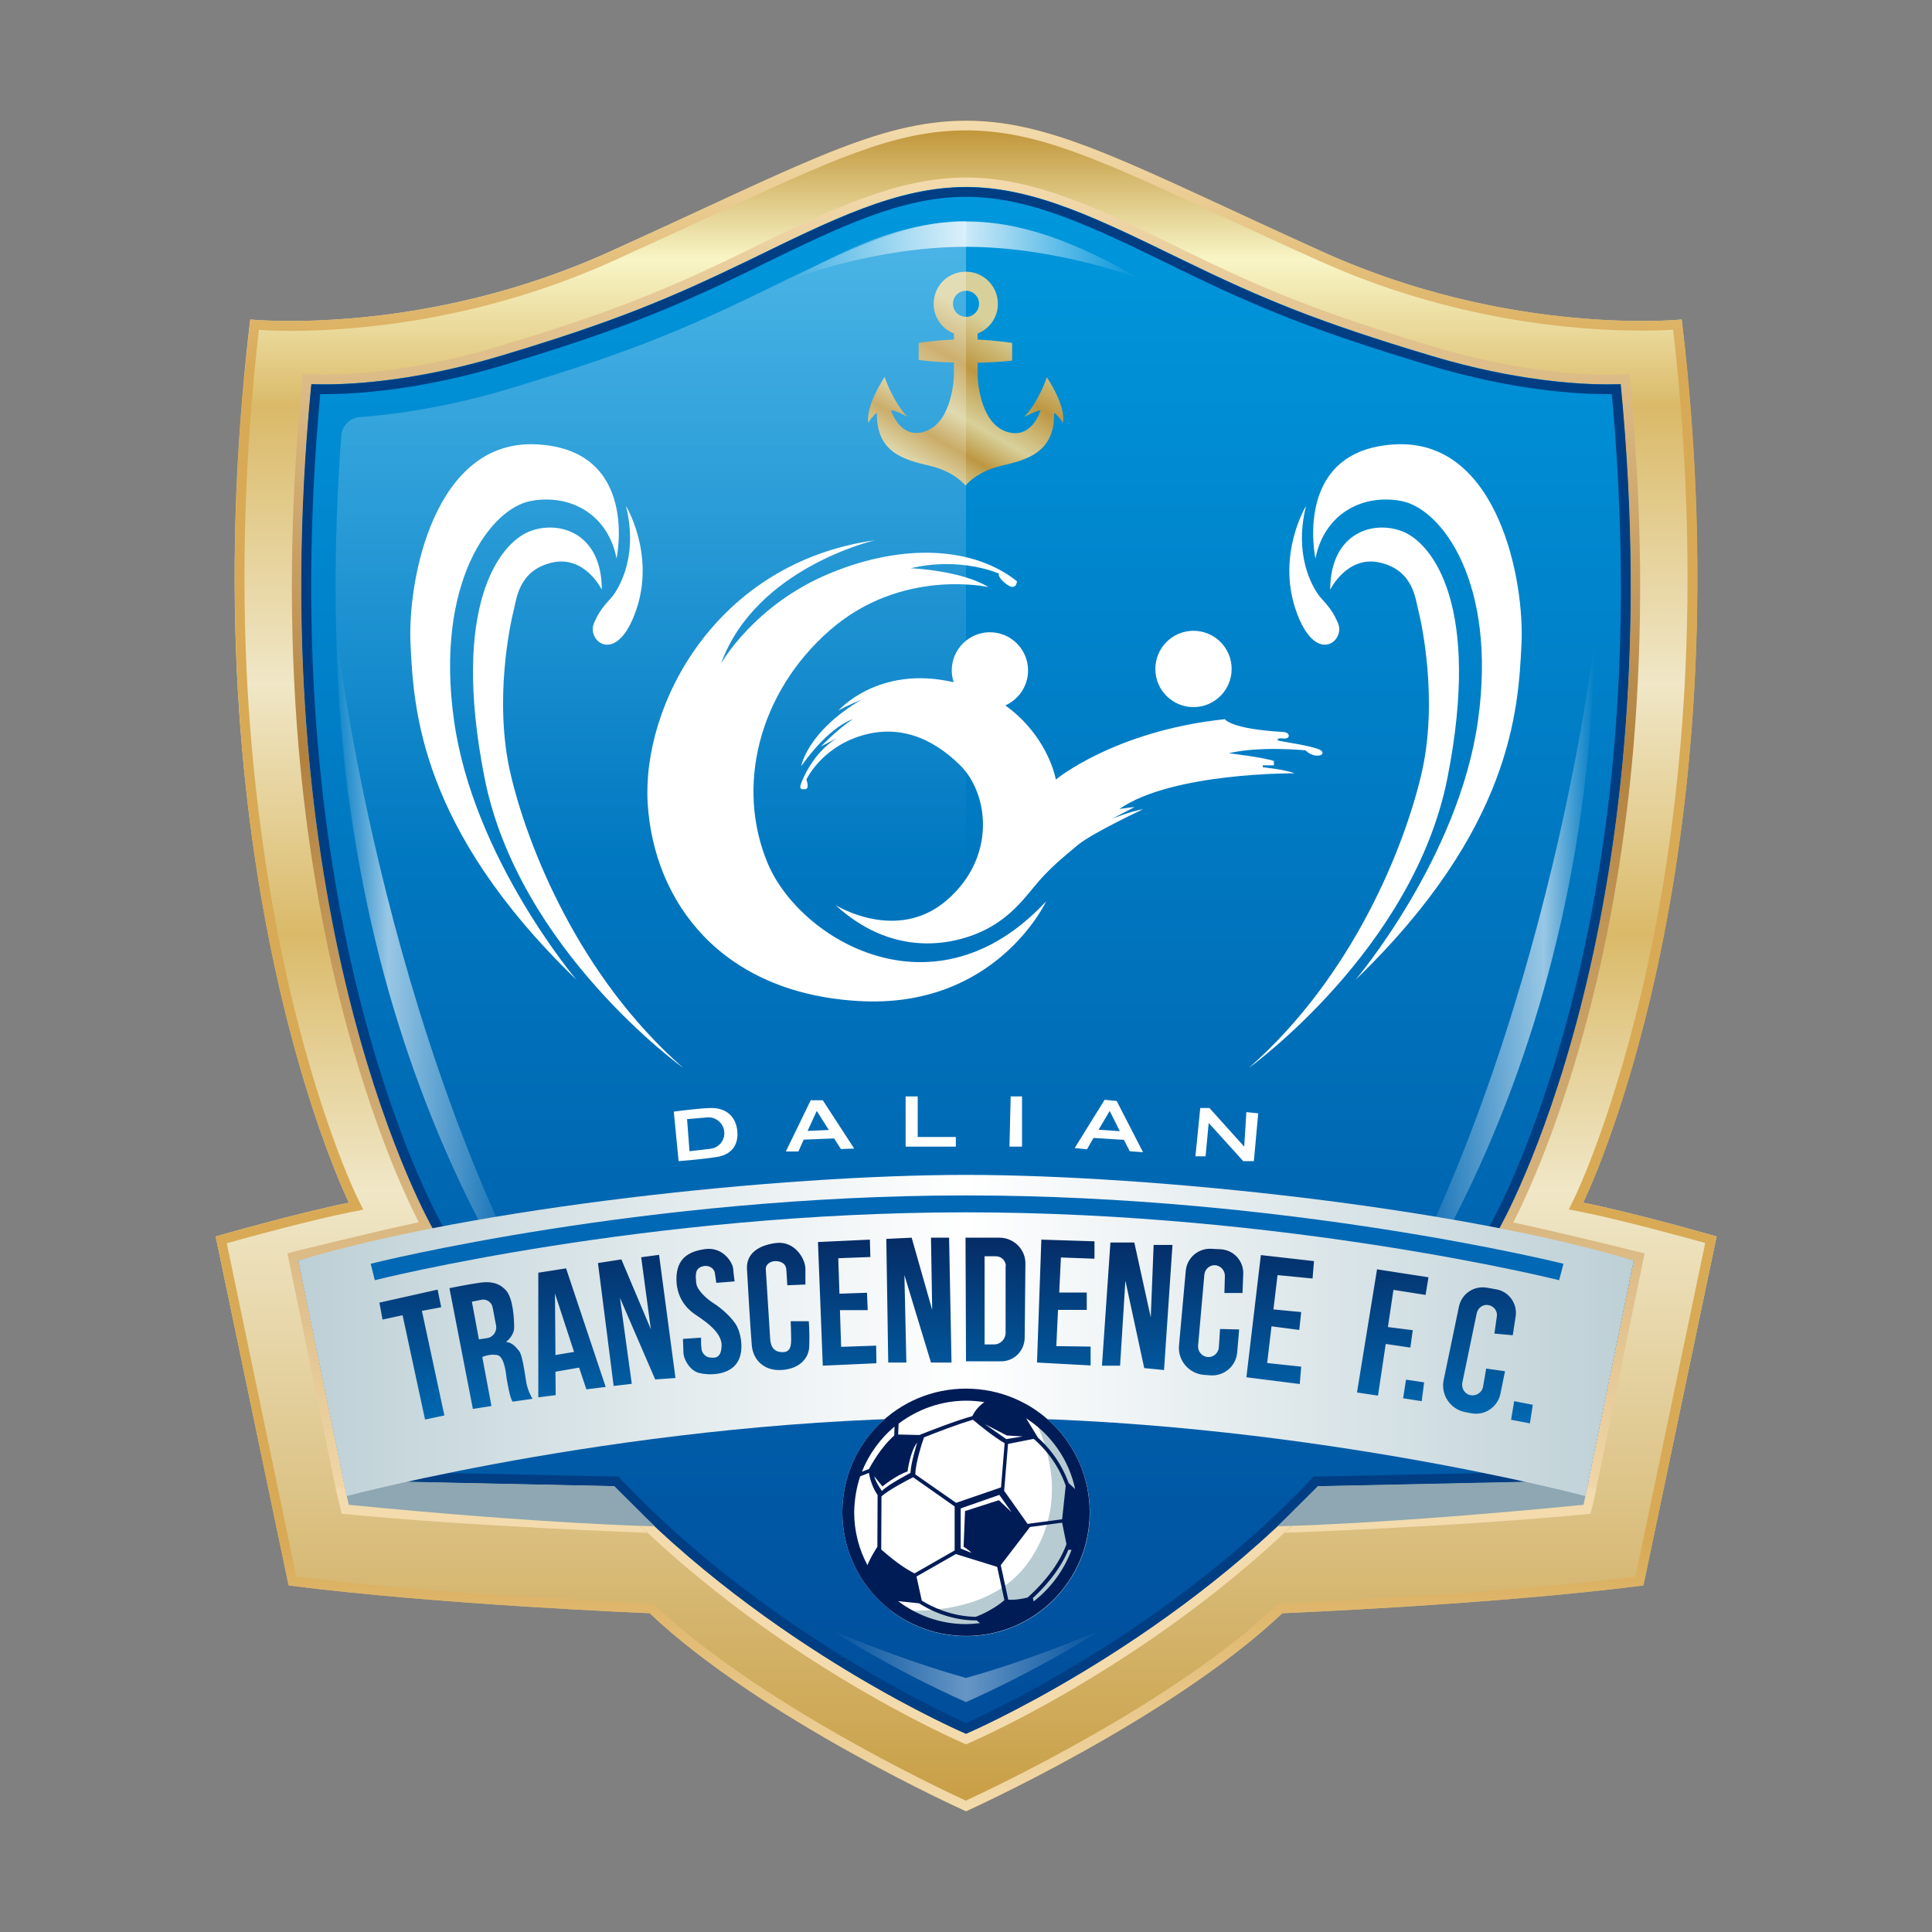 <!-- Created by @FCLOGO 2021-12-08 10:38:02 . https://fclogo.top/ -->
<!-- FOR PERSONAL USE ONLY NOT FOR COMMERCIAL USE -->
<svg version="1.1" xmlns="http://www.w3.org/2000/svg" xmlns:xlink="http://www.w3.org/1999/xlink" x="0px" y="0px"
	 viewBox="0 0 800 800" style="enable-background:new 0 0 800 800;" xml:space="preserve">
<rect x="0" y="0" width="800" height="800" fill="#808080" stroke="none"/>
<style type="text/css">
	.st0{fill:url(#SVGID_1_);}
	.st1{fill:url(#SVGID_2_);}
	.st2{fill:url(#SVGID_3_);}
	.st3{fill:url(#SVGID_4_);}
	.st4{fill:#003E84;}
	.st5{fill:url(#SVGID_5_);}
	.st6{fill:url(#SVGID_6_);}
	.st7{fill:url(#SVGID_7_);}
	.st8{fill:url(#SVGID_8_);}
	.st9{fill:url(#SVGID_9_);}
	.st10{fill:#FFFFFF;}
	.st11{fill:url(#SVGID_10_);}
	.st12{fill:url(#SVGID_11_);}
	.st13{fill:#8EA7B2;}
	.st14{fill:url(#SVGID_12_);}
	.st15{fill:url(#SVGID_13_);}
	.st16{fill:#0068B4;}
	.st17{fill:url(#SVGID_14_);}
	.st18{fill:#B7CCD2;}
	.st19{fill:#001C57;}
</style>
<g>
	<g>
		<linearGradient id="SVGID_1_" gradientUnits="userSpaceOnUse" x1="400" y1="750" x2="400" y2="50">
			<stop  offset="0" style="stop-color:#C89E44"/>
			<stop  offset="0.368" style="stop-color:#F0E7C7"/>
			<stop  offset="0.519" style="stop-color:#DABA69"/>
			<stop  offset="0.667" style="stop-color:#F0E7C7"/>
			<stop  offset="0.831" style="stop-color:#DABA69"/>
			<stop  offset="0.918" style="stop-color:#F8F5C6"/>
			<stop  offset="1" style="stop-color:#BD8F30"/>
		</linearGradient>
		<path class="st0" d="M655.5,498c0,0,68.2-137.7,40.8-365.7c0,0-70.7,7.3-148.7-28S437,50,400,50s-69.7,19-147.7,54.3
			s-148.7,28-148.7,28C76.3,360.3,144.5,498,144.5,498c-21.2,4.2-55.2,14-55.2,14l30.2,144.5C181.8,664.5,269,668,269,668
			c46.5,44,131,82,131,82s84.5-38,131-82c0,0,87.2-3.5,149.5-11.5L710.8,512C710.8,512,676.8,502.2,655.5,498z"/>
		<linearGradient id="SVGID_2_" gradientUnits="userSpaceOnUse" x1="400" y1="750" x2="400" y2="50">
			<stop  offset="0" style="stop-color:#F3DBAD"/>
			<stop  offset="0.16" style="stop-color:#D8AA56"/>
			<stop  offset="0.852" style="stop-color:#D8AA56"/>
			<stop  offset="1" style="stop-color:#F3DBAD"/>
		</linearGradient>
		<path class="st1" d="M400,54c29.4,0,55.4,12.1,107.4,36.2c11.4,5.3,24.3,11.3,38.6,17.7c55.7,25.2,107.6,29,133.7,29
			c5.8,0,10.2-0.2,13.1-0.4c5.8,50.4,7.4,100.4,4.7,148.6c-2.2,39.5-7.3,78-15.2,114.3c-13.4,61.8-30.2,96.4-30.4,96.7l-2.3,4.7
			l5.1,1c16.8,3.4,42.1,10.3,51.4,12.9l-28.9,138.1C616,660.5,531.7,664,530.8,664l-1.5,0.1l-1.1,1c-41.9,39.7-116.3,75-128.3,80.5
			c-12-5.5-86.3-40.8-128.3-80.5l-1.1-1l-1.5-0.1c-0.9,0-85.2-3.5-146.3-11.1L93.9,514.8c9.3-2.6,34.5-9.5,51.4-12.9l5.1-1l-2.3-4.7
			c-0.2-0.3-17.1-34.9-30.4-96.7c-7.8-36.3-12.9-74.8-15.2-114.3c-2.7-48.2-1.1-98.2,4.7-148.6c2.9,0.2,7.4,0.4,13.1,0.4
			c26,0,78-3.8,133.7-29c14.3-6.5,27.2-12.5,38.6-17.7C344.6,66.1,370.6,54,400,54 M400,50c-37,0-69.7,19-147.7,54.3
			c-55.1,25-106.6,28.6-132,28.6c-10.6,0-16.6-0.6-16.6-0.6C76.3,360.3,144.5,498,144.5,498c-21.2,4.2-55.2,14-55.2,14l30.2,144.5
			C181.8,664.5,269,668,269,668c46.5,44,131,82,131,82s84.5-38,131-82c0,0,87.2-3.5,149.5-11.5L710.8,512c0,0-34-9.8-55.2-14
			c0,0,68.2-137.7,40.8-365.7c0,0-6.1,0.6-16.6,0.6c-25.4,0-76.9-3.7-132-28.6C469.7,69,437,50,400,50L400,50z"/>
		<linearGradient id="SVGID_3_" gradientUnits="userSpaceOnUse" x1="400" y1="722.224" x2="400" y2="73.5">
			<stop  offset="0.137" style="stop-color:#F3DBAD"/>
			<stop  offset="0.632" style="stop-color:#B2813E"/>
			<stop  offset="1" style="stop-color:#F3DBAD"/>
		</linearGradient>
		<path class="st2" d="M400,77.5c28.7,0,56,13.8,89.7,30.2c33.7,16.3,56.3,25.7,103,39.7c35,10.5,61.6,11.8,72.7,11.8
			c3.7,0,5.7-0.1,5.7-0.1c22,225-50.5,350-50.5,350c19,3.8,55.8,13,55.8,13l-18.7,91l-112,2.3C481.7,683,400,717.9,400,717.9
			S318.3,683,254.3,615.3l-112-2.3l-18.7-91c0,0,36.8-9.2,55.8-13c0,0-72.5-125-50.5-350c0,0,2,0.1,5.7,0.1
			c11.1,0,37.7-1.3,72.7-11.8c46.7-14,69.3-23.3,103-39.7C344,91.3,371.3,77.5,400,77.5 M400,73.5c-28.5,0-55.9,13.3-87.6,28.7
			l-3.8,1.9c-32.5,15.8-55.1,25.2-102.4,39.4c-35,10.5-61.7,11.6-71.5,11.6c-3.5,0-5.4-0.1-5.4-0.1l-3.9-0.3l-0.4,3.9
			c-5,51.6-5.5,102.1-1.4,150.3c3.3,38.6,9.5,75.7,18.5,110.4c12.1,46.7,25.7,75.9,31.3,86.8c-19.7,4.2-50.4,11.9-50.7,11.9L119,519
			l0.8,3.8l18.7,91l0.6,3.1l3.2,0.1l110.3,2.3c18.6,19.5,50.1,48.1,96.5,76.1c28.3,17.1,48.5,25.8,49.3,26.2l1.6,0.7l1.6-0.7
			c0.8-0.4,21-9,49.3-26.2c25.8-15.6,63.4-41.4,96.5-76.1l110.3-2.3l3.2-0.1l0.6-3.1l18.7-91l0.8-3.8l-3.7-0.9
			c-0.3-0.1-31-7.7-50.7-11.9c5.6-10.9,19.2-40.1,31.3-86.8c9-34.7,15.2-71.8,18.5-110.4c4.1-48.2,3.6-98.8-1.4-150.3l-0.4-3.9
			l-3.9,0.3c0,0-1.9,0.1-5.4,0.1c-9.8,0-36.5-1.1-71.5-11.6c-47.4-14.2-69.9-23.6-102.4-39.4l-3.8-1.9
			C455.9,86.8,428.5,73.5,400,73.5L400,73.5z"/>
		<linearGradient id="SVGID_4_" gradientUnits="userSpaceOnUse" x1="400" y1="717.875" x2="400" y2="77.5">
			<stop  offset="0" style="stop-color:#004D9B"/>
			<stop  offset="1" style="stop-color:#0098DD"/>
		</linearGradient>
		<path class="st3" d="M620.5,509c0,0,72.5-125,50.5-350c0,0-31.7,2.3-78.3-11.7c-46.7-14-69.3-23.3-103-39.7
			c-33.7-16.3-61-30.2-89.7-30.2s-56,13.8-89.7,30.2c-33.7,16.3-56.3,25.7-103,39.7C160.7,161.3,129,159,129,159
			c-22,225,50.5,350,50.5,350c-19,3.8-55.8,13-55.8,13l18.7,91l112,2.3C318.3,683,400,717.9,400,717.9s81.7-34.9,145.7-102.5
			l112-2.3l18.7-91C676.3,522,639.5,512.8,620.5,509z"/>
		<path class="st4" d="M400,81.5c26.6,0,52,12.3,84.1,27.9l3.8,1.9c32.9,16,55.7,25.5,103.6,39.9c34.7,10.4,61.2,12,73.8,12
			c0.8,0,1.4,0,2.1,0c4.6,49.7,5,98.4,1.1,144.9c-3.2,38.1-9.4,74.8-18.2,109c-15.1,58.3-33,89.7-33.2,90l-2.8,4.8l5.5,1.1
			c15.2,3.1,42.1,9.6,51.9,12l-17.3,84.1l-108.8,2.3l-1.7,0l-1.1,1.2c-32.7,34.6-70.2,60.4-95.9,75.9c-23.5,14.2-41.6,22.6-46.9,25
			c-11.6-5.2-84.9-39.7-142.8-100.9l-1.1-1.2l-1.7,0l-108.8-2.3L128.4,525c9.8-2.4,36.8-9,51.9-12l5.5-1.1L183,507
			c-0.2-0.3-18-31.4-33.1-89.6c-8.9-34.3-15-71-18.3-109.1c-4-46.5-3.6-95.4,1-145.1c0.6,0,1.3,0,2.1,0c12.6,0,39.1-1.6,73.8-12
			c47.9-14.4,70.7-23.9,103.6-39.9l3.8-1.9C348,93.8,373.4,81.5,400,81.5 M400,77.5c-28.7,0-56,13.8-89.7,30.2
			c-33.7,16.3-56.3,25.7-103,39.7c-35,10.5-61.6,11.8-72.7,11.8c-3.7,0-5.7-0.1-5.7-0.1c-22,225,50.5,350,50.5,350
			c-19,3.8-55.8,13-55.8,13l18.7,91l112,2.3C318.3,683,400,717.9,400,717.9s81.7-34.9,145.7-102.5l112-2.3l18.7-91
			c0,0-36.8-9.2-55.8-13c0,0,72.5-125,50.5-350c0,0-2,0.1-5.7,0.1c-11.1,0-37.7-1.3-72.7-11.8c-46.7-14-69.3-23.3-103-39.7
			C456,91.3,428.7,77.5,400,77.5L400,77.5z"/>
		<linearGradient id="SVGID_5_" gradientUnits="userSpaceOnUse" x1="139.667" y1="419" x2="242" y2="419">
			<stop  offset="0" style="stop-color:#FFFFFF;stop-opacity:0"/>
			<stop  offset="0.206" style="stop-color:#FFFFFF;stop-opacity:0.6"/>
			<stop  offset="0.749" style="stop-color:#FFFFFF;stop-opacity:0"/>
		</linearGradient>
		<path class="st5" d="M139.7,265c0,0,20.3,178,102.3,308C242,573,143.3,463,139.7,265z"/>
		<linearGradient id="SVGID_6_" gradientUnits="userSpaceOnUse" x1="343.5" y1="689.75" x2="456.5" y2="689.75">
			<stop  offset="0" style="stop-color:#FFFFFF;stop-opacity:0"/>
			<stop  offset="0.5" style="stop-color:#FFFFFF;stop-opacity:0.4"/>
			<stop  offset="1" style="stop-color:#FFFFFF;stop-opacity:0"/>
		</linearGradient>
		<path class="st6" d="M400,694.8c-28.7-8-56.5-20.2-56.5-20.2c29.7,18.7,56.5,30.2,56.5,30.2s26.8-11.5,56.5-30.2
			C456.5,674.7,428.7,686.8,400,694.8z"/>
		<linearGradient id="SVGID_7_" gradientUnits="userSpaceOnUse" x1="328.167" y1="103.5" x2="471.833" y2="103.5">
			<stop  offset="0" style="stop-color:#FFFFFF;stop-opacity:0"/>
			<stop  offset="0.5" style="stop-color:#FFFFFF;stop-opacity:0.8"/>
			<stop  offset="1" style="stop-color:#FFFFFF;stop-opacity:0"/>
		</linearGradient>
		<path class="st7" d="M400,91.7c-16.5,0-38.2,4.2-71.8,23.7c0,0,34-13.2,71.8-13.2s71.8,13.2,71.8,13.2
			C438.2,95.8,416.5,91.7,400,91.7z"/>
		<linearGradient id="SVGID_8_" gradientUnits="userSpaceOnUse" x1="660.333" y1="419" x2="558" y2="419">
			<stop  offset="0" style="stop-color:#FFFFFF;stop-opacity:0"/>
			<stop  offset="0.206" style="stop-color:#FFFFFF;stop-opacity:0.6"/>
			<stop  offset="0.748" style="stop-color:#FFFFFF;stop-opacity:0"/>
		</linearGradient>
		<path class="st8" d="M660.3,265c0,0-20.3,178-102.3,308C558,573,656.7,463,660.3,265z"/>
		<linearGradient id="SVGID_9_" gradientUnits="userSpaceOnUse" x1="385.604" y1="196.301" x2="426.379" y2="125.677">
			<stop  offset="0" style="stop-color:#D8D09A"/>
			<stop  offset="0.169" style="stop-color:#BD9742"/>
			<stop  offset="0.327" style="stop-color:#D8D09A"/>
			<stop  offset="0.563" style="stop-color:#BD9742"/>
			<stop  offset="0.811" style="stop-color:#D8D09A"/>
			<stop  offset="1" style="stop-color:#D8D09A"/>
		</linearGradient>
		<path class="st9" d="M433.5,156.2c0,0-3.2,9.8-9.4,16.5c0,0,4.5-2.6,6.8-2.8c0,0-3.8,12.9-14.8,8.6c-10.9-4.3-11.3-22.9-11.3-22.9
			v-5.4c9.4-0.2,14.3-0.9,14.3-0.9V142c0,0-6.3-1-14.3-1.4v-2.5c4.9-1.9,8.4-6.7,8.4-12.3c0-7.3-5.9-13.3-13.3-13.3
			s-13.3,5.9-13.3,13.3c0,5.6,3.5,10.4,8.4,12.3v2.5c-8.1,0.3-14.6,1.4-14.6,1.4v7c0,0,5,0.9,14.6,1.1v5.4c0,0-0.4,18.6-11.3,22.9
			c-10.9,4.3-14.8-8.6-14.8-8.6c2.3,0.2,6.8,2.8,6.8,2.8c-6.2-6.7-9.4-16.5-9.4-16.5c-8.5,13.3-6.7,19-6.7,19c0.8-2,3.5-4.2,3.5-4.2
			c-0.3,16.7,11.5,19.5,22,22s14.7,8.2,14.7,8.2s4.2-5.7,14.7-8.2s22.3-5.3,22-22c0,0,2.7,2.2,3.5,4.2
			C440.2,175.2,442,169.5,433.5,156.2z M400,120.4c3,0,5.4,2.4,5.4,5.4c0,3-2.4,5.4-5.4,5.4s-5.4-2.4-5.4-5.4
			C394.6,122.8,397,120.4,400,120.4z"/>
		<g>
			<g>
				<path class="st10" d="M259.2,209.5c0,0,12.2,20,4.2,43.2s-20.5,12.8-17.5,5.5s6.6-9.4,8.6-12.5S264.3,230,259.2,209.5z"/>
				<path class="st10" d="M249.2,244.2c0,0-7-14.5-20.8-11.2s-14.5,15.2-15.8,20.2s-8.2,37.2-1.2,67.2s28.2,83.8,71.5,121.8
					c0,0-68.3-49-82.3-120.3s6.3-96.7,18.3-101.7S249.2,220.2,249.2,244.2z"/>
				<path class="st10" d="M255.3,231.3c0,0,9.7-45-33-47.3s-53.7,56.7-52.3,83c1.3,26.3,3.7,76,68.7,138.7c0,0-42.7-50.3-50.7-107.3
					s15-88,32-91S252,213.7,255.3,231.3z"/>
			</g>
			<g>
				<path class="st10" d="M540.8,209.5c0,0-12.2,20-4.2,43.2s20.5,12.8,17.5,5.5s-6.6-9.4-8.6-12.5S535.7,230,540.8,209.5z"/>
				<path class="st10" d="M550.8,244.2c0,0,7-14.5,20.8-11.2s14.5,15.2,15.8,20.2s8.2,37.2,1.2,67.2s-28.2,83.8-71.5,121.8
					c0,0,68.3-49,82.3-120.3s-6.3-96.7-18.3-101.7S550.9,220.2,550.8,244.2z"/>
				<path class="st10" d="M544.7,231.3c0,0-9.7-45,33-47.3c42.7-2.3,53.7,56.7,52.3,83c-1.3,26.3-3.7,76-68.7,138.7
					c0,0,42.7-50.3,50.7-107.3s-15-88-32-91S548.1,213.7,544.7,231.3z"/>
			</g>
			<path class="st10" d="M362.3,223.7c0,0-49.3,11.3-63.7,51c0,0,13.6-24.2,44.8-37.2s60.3-10.8,77.7,3.2c0,0-0.2,4.2-4.2,1.3
				s-3.3-4.5-3.3-4.5s-15.7-7.1-36.5-2.2c0,0,20.8,0.8,32.2,7.8c0,0-35.9-8.1-65.6,17.8s-39.1,64.9-25.8,96.6s69.3,65.3,115.3,15.7
				c0,0-20.7,44.7-77.7,41.3c-57-3.3-84.7-41-87.3-81.7C265.7,292,296.3,233,362.3,223.7z"/>
			<circle class="st10" cx="494.2" cy="277" r="15.8"/>
			<path class="st10" d="M546.6,310.5c-3.2-1.6-14.3-3.2-16.6-3.7s-0.1-1.1-0.1-1.1s1,0.1,2,0.1c2.6,0,2.2-2.5-0.4-2.7
				c-22-1.2-24.3-5.3-24.3-5.3c-45.7,4.8-70,25-70,25c-1.3-6.6-6.8-20.6-20.9-30.7c5.5-2.5,9.4-8,9.4-14.5c0-8.7-7.1-15.8-15.8-15.8
				s-15.8,7.1-15.8,15.8c0,1.7,0.3,3.4,0.8,4.9c-0.2,0-0.3-0.1-0.5-0.1c-30.8-7-47.2,11.8-47.2,11.8c3.9-2.2,9.5-4.5,9.5-4.5
				c-22.6,13.4-24.9,27.5-24.9,27.5c11.9-16.8,21.3-19.4,21.3-19.4c-6,3.9-13.2,11.3-13.2,11.3l6.6-3.4
				c-10.1,6.2-14.4,17.5-14.9,19.1s-0.2,2.2,1.8,2s0.5-4,0.5-4s5.8-12.5,21.6-17.8s30,0,42,11.8s15.2,38.2-5.5,56s-46,2-46,2
				c23,21.1,46.6,16.6,58.2,11.9s17.8-11.9,23.9-19.4s12.2-12.4,18.2-17.4s27-14.8,27-14.8c-4.8,0.7-12.8,3.9-12.8,3.9l9.3-4.8
				c-1.9,0.1-6.3,0.8-6.3,0.8c21.8-15.2,72.6-14.8,72.6-14.8c-4.2-1.6-13.2-2.5-13.2-2.5v-0.8h4.6v-1.8c-4.4-1.5-18.7-3.2-18.7-3.2
				c13.1-3.1,31.8-1.2,31.8-1.2c0.3,0.4,2.3,2.2,4.9,2.2S548.1,311.2,546.6,310.5z"/>
		</g>
		<linearGradient id="SVGID_10_" gradientUnits="userSpaceOnUse" x1="269.426" y1="499.086" x2="269.426" y2="91.5">
			<stop  offset="0.35" style="stop-color:#FFFFFF;stop-opacity:0"/>
			<stop  offset="1" style="stop-color:#FFFFFF;stop-opacity:0.3"/>
		</linearGradient>
		<path class="st11" d="M159.2,413.6c12.1,47.3,26.2,76.6,30.8,85.5H400V91.5c-24.3,0-48.8,11.9-79.7,26.9l-3.8,1.9
			c-33.4,16.2-56.6,25.9-105.1,40.5c-25.9,7.8-47.5,10.8-62.4,11.9c-4.1,0.3-7.4,3.6-7.7,7.7c-3.2,43.2-3.1,85.6,0.3,126.2
			C144.6,343.9,150.6,379.9,159.2,413.6z"/>
	</g>
	<g>
		<linearGradient id="SVGID_11_" gradientUnits="userSpaceOnUse" x1="139.057" y1="625.299" x2="268.139" y2="625.299">
			<stop  offset="0.137" style="stop-color:#F3DBAD"/>
			<stop  offset="1" style="stop-color:#F3DBAD"/>
		</linearGradient>
		<path class="st12" d="M139.1,616.9c0,0,1.9-2.8,7,1c16.1,7.7,68.9,8.8,116.1,11.4l5.9,5.4c0,0-74.7-2.7-126.6-7.9L139.1,616.9z"/>
		<path class="st13" d="M142.2,613l112.2,2.4c0,0,13.7,13.6,16.7,16.6c0,0-44.2-0.8-126.7-8.9L142.2,613z"/>
		
			<linearGradient id="SVGID_12_" gradientUnits="userSpaceOnUse" x1="-250.943" y1="625.299" x2="-121.861" y2="625.299" gradientTransform="matrix(-1 0 0 1 410.075 0)">
			<stop  offset="0.137" style="stop-color:#F3DBAD"/>
			<stop  offset="1" style="stop-color:#F3DBAD"/>
		</linearGradient>
		<path class="st14" d="M661,616.9c0,0-1.9-2.8-7,1c-16.1,7.7-68.9,8.8-116.1,11.4l-5.9,5.4c0,0,74.7-2.7,126.6-7.9L661,616.9z"/>
		<path class="st13" d="M657.9,613l-112.2,2.4c0,0-13.7,13.6-16.7,16.6c0,0,44.2-0.8,126.7-8.9L657.9,613z"/>
		<linearGradient id="SVGID_13_" gradientUnits="userSpaceOnUse" x1="123.5" y1="553" x2="676.5" y2="553">
			<stop  offset="0" style="stop-color:#BDD0D6"/>
			<stop  offset="0.5" style="stop-color:#FFFFFF"/>
			<stop  offset="1" style="stop-color:#BDD0D6"/>
		</linearGradient>
		<path class="st15" d="M400,486.5c-77,0-204,13.5-276.5,35.5l20,97.5c0,0,122-32.5,256.5-32.5s256.5,32.5,256.5,32.5l20-97.5
			C604,500,477,486.5,400,486.5z"/>
	</g>
	<g>
		<path class="st16" d="M645.6,530.1C644.5,529.8,532.5,502,400,502c-132.5,0-243.7,27.8-244.8,28.1l-1.7-6.8
			C154.6,523,266.6,495,400,495c133.4,0,246.2,28,247.4,28.3L645.6,530.1z"/>
		<linearGradient id="SVGID_14_" gradientUnits="userSpaceOnUse" x1="395.833" y1="512.583" x2="395.833" y2="589.333">
			<stop  offset="0" style="stop-color:#052C66"/>
			<stop  offset="1" style="stop-color:#0069B2"/>
		</linearGradient>
		<path class="st17" d="M181.2,534l1.5,7.3l-8,1.5l9.3,43.3l-8,1.7l-9.3-43.2l-8.3,1.8l-1.3-7L181.2,534z M220.5,579.2l-8.2,1.2
			c-1.2-1.3-2.2-8.1-2.5-9.5c-0.2-1.4-0.8-9.2-3.9-9.8c-3.2-0.6-6.2,0.8-6.2,0.8l3.8,20.3l-7.7,1.2l-9.7-50c0,0,7.8-1.6,12.2-2.2
			c4.4-0.7,8.2-0.2,11.2,3.1c3,3.3,3.4,11.9,3.4,15.4s-3.4,6-3.4,6c2.6,0.1,4.2,2.2,5.5,3.8s2.3,9,2.9,12.8
			C218.5,576,220.5,579.2,220.5,579.2z M205.4,548.8l-1.4-7.4c-0.4-2.2-2.5-3.6-4.6-3.2l-4,0.8l2.9,15.6l3.3-0.5
			C204.1,553.8,205.9,551.4,205.4,548.8z M239.8,566.3l-9.8,1.7l0.1,9.7l-7.2,0.9v-51.6l11.5-1.8l16.4,49.1l-8,1L239.8,566.3z
			 M237.7,559.8l-7.9-24.2l0.2,25.5L237.7,559.8z M247.6,523l6.5,50.9l7.5-0.9l-4.9-35.6l14.6,33.8l8.4-0.6l-6.8-51l-7.4,1l4,29.8
			l-12.2-28.9L247.6,523z M296.6,531.2l7.6-0.6c0,0-0.4-2.6-0.6-5.2s-4.2-9.1-11.4-8.2s-11.9,4-12.1,11.9s4.1,12.6,7.2,14.8
			s11.6,7.2,11.5,13.2s-3.5,5.1-4.9,5s-3.1-1.4-3.4-3.4s-0.2-4.8-0.2-4.8l-7.5,0.5c0,0,0.1,3.4,0.2,5.9s2.6,7.2,6.4,8.2
			s11.4,1.1,15.2-3.4s2.4-12.2,0.6-15.8s-6.9-7.9-9.5-9.5s-7.1-5.4-7.4-8.5s-0.6-5.8,2.2-6.8s5.2,0.6,5.5,2.6
			S296.6,531.2,296.6,531.2z M326,532.2l7.5-0.3c0,0,0-2.3,0-6.5c0-4.2-4.5-11.7-12.2-10.7c-7.7,1-12.3,4.7-12,10.7
			c0.3,6,1.5,26,2,31.7s4.7,10.5,12,10.2c7.3-0.3,11.7-4.5,11.8-10c0.2-5.5-0.2-10.2-0.2-10.2h-7.5c0,0,0.2,4.7,0.2,7.3
			c0,2.7-0.2,5.5-3.5,5.5c-3.3,0-5-1.8-5.2-5.7c-0.2-3.8-1.7-26.3-1.8-28.5c-0.2-2.2,2-3.5,4-3.5s4.3,0.8,4.5,3.5
			C325.8,528.3,326,532.2,326,532.2z M362.8,557.2l-14.5,0.5l-0.5-15.2h11.5l-0.3-7.2l-11.4,0.4l-0.5-14.7l13.3-0.5l-0.2-7.2
			l-21.5,1l2,51.2l22.2-1L362.8,557.2z M367,513l0.8,51.2h7.5l-0.8-36.2l11,36.2h8.5l-1-51.7h-7.5l0.5,29.9l-8.5-29.9L367,513z
			 M424.6,523.3l-0.3,30.7c-0.1,5.4-4.4,9.7-9.8,9.7H400l-0.2-51.2H414C419.9,512.6,424.7,517.4,424.6,523.3z M416.5,524.3
			c0-2.2-1.8-4.1-4.1-4.1h-4.7v36.5h3.9c2.7,0,4.8-2.2,4.8-4.8V524.3z M453.2,521.2V514l-22-0.7l-1.8,50.9l22.2,1.2v-7.8l-14.2-0.2
			l0.7-15H450v-7.2h-11.4l0.7-14.5L453.2,521.2z M459.8,514.5l-3.5,51h7.5l2.2-35.2l7.8,36.2l8.2,0.8l3.5-51.8h-7.8l-1.2,30l-6.8-31
			H459.8z M514.5,535.4l0.3-7.9c0.2-5.3-3.9-9.9-9.3-10.2l-3.9-0.2c-5.4-0.3-10.1,3.7-10.6,9.1l-2.8,30.9
			c-0.6,6.2,4.1,11.7,10.3,12.2l2.7,0.2c5.7,0.4,10.6-3.8,11.1-9.5l0.8-9.5l-7.9-0.2l-0.5,7.6c-0.2,2.5-2.4,4.3-4.8,4l0,0
			c-2.3-0.3-4-2.4-3.8-4.7l2.6-29.4c0.2-2.3,2.2-4,4.4-3.9l0,0c2.3,0.1,4.1,2.1,4.1,4.4l-0.2,7.1H514.5z M626.4,552.9l1.2-7.8
			c0.8-5.3-2.8-10.3-8-11.2l-3.9-0.7c-5.4-0.9-10.5,2.5-11.6,7.9l-6.3,30.3c-1.3,6.1,2.7,12.1,8.8,13.3l2.6,0.5
			c5.6,1.1,11-2.6,12.1-8.1l1.9-9.3l-7.8-1.1l-1.3,7.5c-0.4,2.4-2.8,4-5.3,3.5l0,0c-2.3-0.5-3.7-2.8-3.3-5.1l6-28.9
			c0.5-2.2,2.6-3.7,4.8-3.3l0,0c2.3,0.4,3.9,2.5,3.5,4.8l-1,7L626.4,552.9z M543.5,529.4l0.6-7.2l-22-2.5l-6,50.6l22.1,2.8l0.6-7.2
			l-14.1-1.5l1.8-15.2l11.5,1.5l0.8-7.4l-11.5-1.1l1.7-14.2L543.5,529.4z M590.3,536.2l1.2-7.3l-21.3-3.3l-8.3,51l8.7,1.3l3.2-21.4
			L584,558l1-7.2l-10.3-1.3l2.3-15.4L590.3,536.2z M582.2,571.3L581,579l7.7,1.2l1-7.8L582.2,571.3z M627,580.2l-1.3,7.7l7.8,1.5
			l1.2-7.7L627,580.2z"/>
	</g>
	<g>
		<path class="st10" d="M305.2,467.5c-1-6.3-5.7-8.7-10.5-8.7c-4.8,0-15.7,1.5-15.7,1.5l2,20.5c0,0,9.3-0.7,15.7-1.7
			C303,478.2,306.2,473.8,305.2,467.5z M294.1,475.7l-8.6,1l-1-13.3l8.4-0.7c3.6-0.3,6.8,2.5,7,6.1
			C300.2,472.3,297.6,475.3,294.1,475.7z"/>
		<path class="st10" d="M348.2,475.8l5.5-0.2l-13-20h-5l-10.3,21.2h5.2l2.2-4.9l12.6-0.5L348.2,475.8z M334.4,468.3l3.8-8.3l5,7.9
			L334.4,468.3z"/>
		<path class="st10" d="M467.8,476.7l5.5,0.4l-10.9-21.2l-5-0.5l-12.4,20l5.1,0.5l2.7-4.7l12.6,0.8L467.8,476.7z M454.9,467.8
			l4.6-7.8l4.2,8.4L454.9,467.8z"/>
		<polygon class="st10" points="375,454 375,474.8 395.8,474.8 395.8,470.8 380,470.8 380,454 		"/>
		<polygon class="st10" points="418.5,454 418,474.8 423.2,474.8 423.2,454 		"/>
		<polygon class="st10" points="497,458.8 495,478.8 499.2,478.8 500.5,465 514.8,480.8 519.2,480.8 521,461 516.1,460.5 
			515.2,474.8 500.8,458.8 		"/>
	</g>
	<circle class="st10" cx="400" cy="626.2" r="51.2"/>
	<path class="st18" d="M424.9,581.4c6.9,11.3,19.1,37.9,1.9,64.1c-12.9,19.6-37.7,22.6-58.2,21.2c8.7,6.8,19.6,10.8,31.5,10.8
		c28.3,0,51.2-22.9,51.2-51.2C451.2,607,440.6,590.2,424.9,581.4z"/>
	<path class="st19" d="M400,575c-28.3,0-51.2,22.9-51.2,51.2s22.9,51.2,51.2,51.2c28.3,0,51.2-22.9,51.2-51.2S428.3,575,400,575z
		 M445.2,616.6l-2.7-2.5c-3.5-9.6-9.2-15.7-12.7-18.8c0,0,0,0,0,0l-4.9-8C435.2,593.9,442.6,604.4,445.2,616.6z M404,669.5
		c-10.4-0.2-18.6-4.4-22.3-6.7l-2.2-10l16.3-9.3l17.1,5.3l3,13.8C414.8,663.6,410,667.3,404,669.5z M365.4,615.5
		c0,0,5.6-4.6,10.4-6.2c0,0,1-8.2,4-12c0,0-2.6,8.2-2.8,12.6c0,0-9.8,5.1-11.8,7.5c0,0-2.5-3.4-3.2-6.1L365.4,615.5z M402.9,587.9
		c2,1.7,8.3,6.9,13.1,9.7l-1.5,18.3l-18.6,6.4L379,610.5c0.1-4.6,2.7-12.8,3.6-15.3C387.5,593.2,397.2,589.5,402.9,587.9z
		 M416.9,594.4l6.6,0.4l-6.8,1.1l-8.9-6.2L416.9,594.4z M428,595.8c3.2,2.7,9.7,9.1,13.3,19.4l-1.5,13.9l-14.3,1.9l-9.7-13.7
		l1.6-19.4C419.3,597.5,424.6,596.5,428,595.8z M413.6,621.2l-14,4.5l-0.6,14.8c0,0,2.2,1.2,3.2,2.5l-4.4-1.8v-16.6l16-5.6l5.1,7.2
		L413.6,621.2z M364.9,641.6l0.1-22c3.2-2.8,10.5-6.6,13.1-7.9l17.2,12.1V642l-16.6,9.5C377,650.7,372.2,648.1,364.9,641.6z
		 M425.5,661.5c-2,0.5-5.1,1.1-8,0.9l-3.1-14.3l12.1-15.8l0,0l13.3-1.8l1.8,8.9C437.7,650.4,428,659.3,425.5,661.5z M407.6,580.6
		c-1.3,0.9-3.5,2.7-5,5.8c-6.4,1.7-17.6,6.1-21.9,7.8l-8.8-0.2l0.2-4.5c7.8-5.9,17.5-9.5,28-9.5C402.6,580,405.1,580.2,407.6,580.6z
		 M370.4,590.7l-0.1,3.7c-5.6,4.9-9.6,12.3-10.5,13.9l-2.9,1.1C359.8,602.1,364.5,595.7,370.4,590.7z M356.2,611.3l3.6-1.4
		c0.8,4.7,2.6,7.7,3.6,9.2l-0.1,21.4c-0.6,0.9-2.9,4.5-4.1,7.6c-3.5-6.5-5.5-14-5.5-21.9C353.8,621,354.6,616,356.2,611.3z
		 M371.9,663l8.7,0.9c3.7,2.4,12.4,7.1,23.8,7.1l1.4,1.1c-1.9,0.2-3.9,0.4-5.9,0.4C389.4,672.5,379.7,668.9,371.9,663z M428,663.1
		l-0.3-1.4c3.5-3.2,10.9-10.7,14.7-20l1.3,0.1C440.5,650.3,435,657.7,428,663.1z"/>
</g>
</svg>
